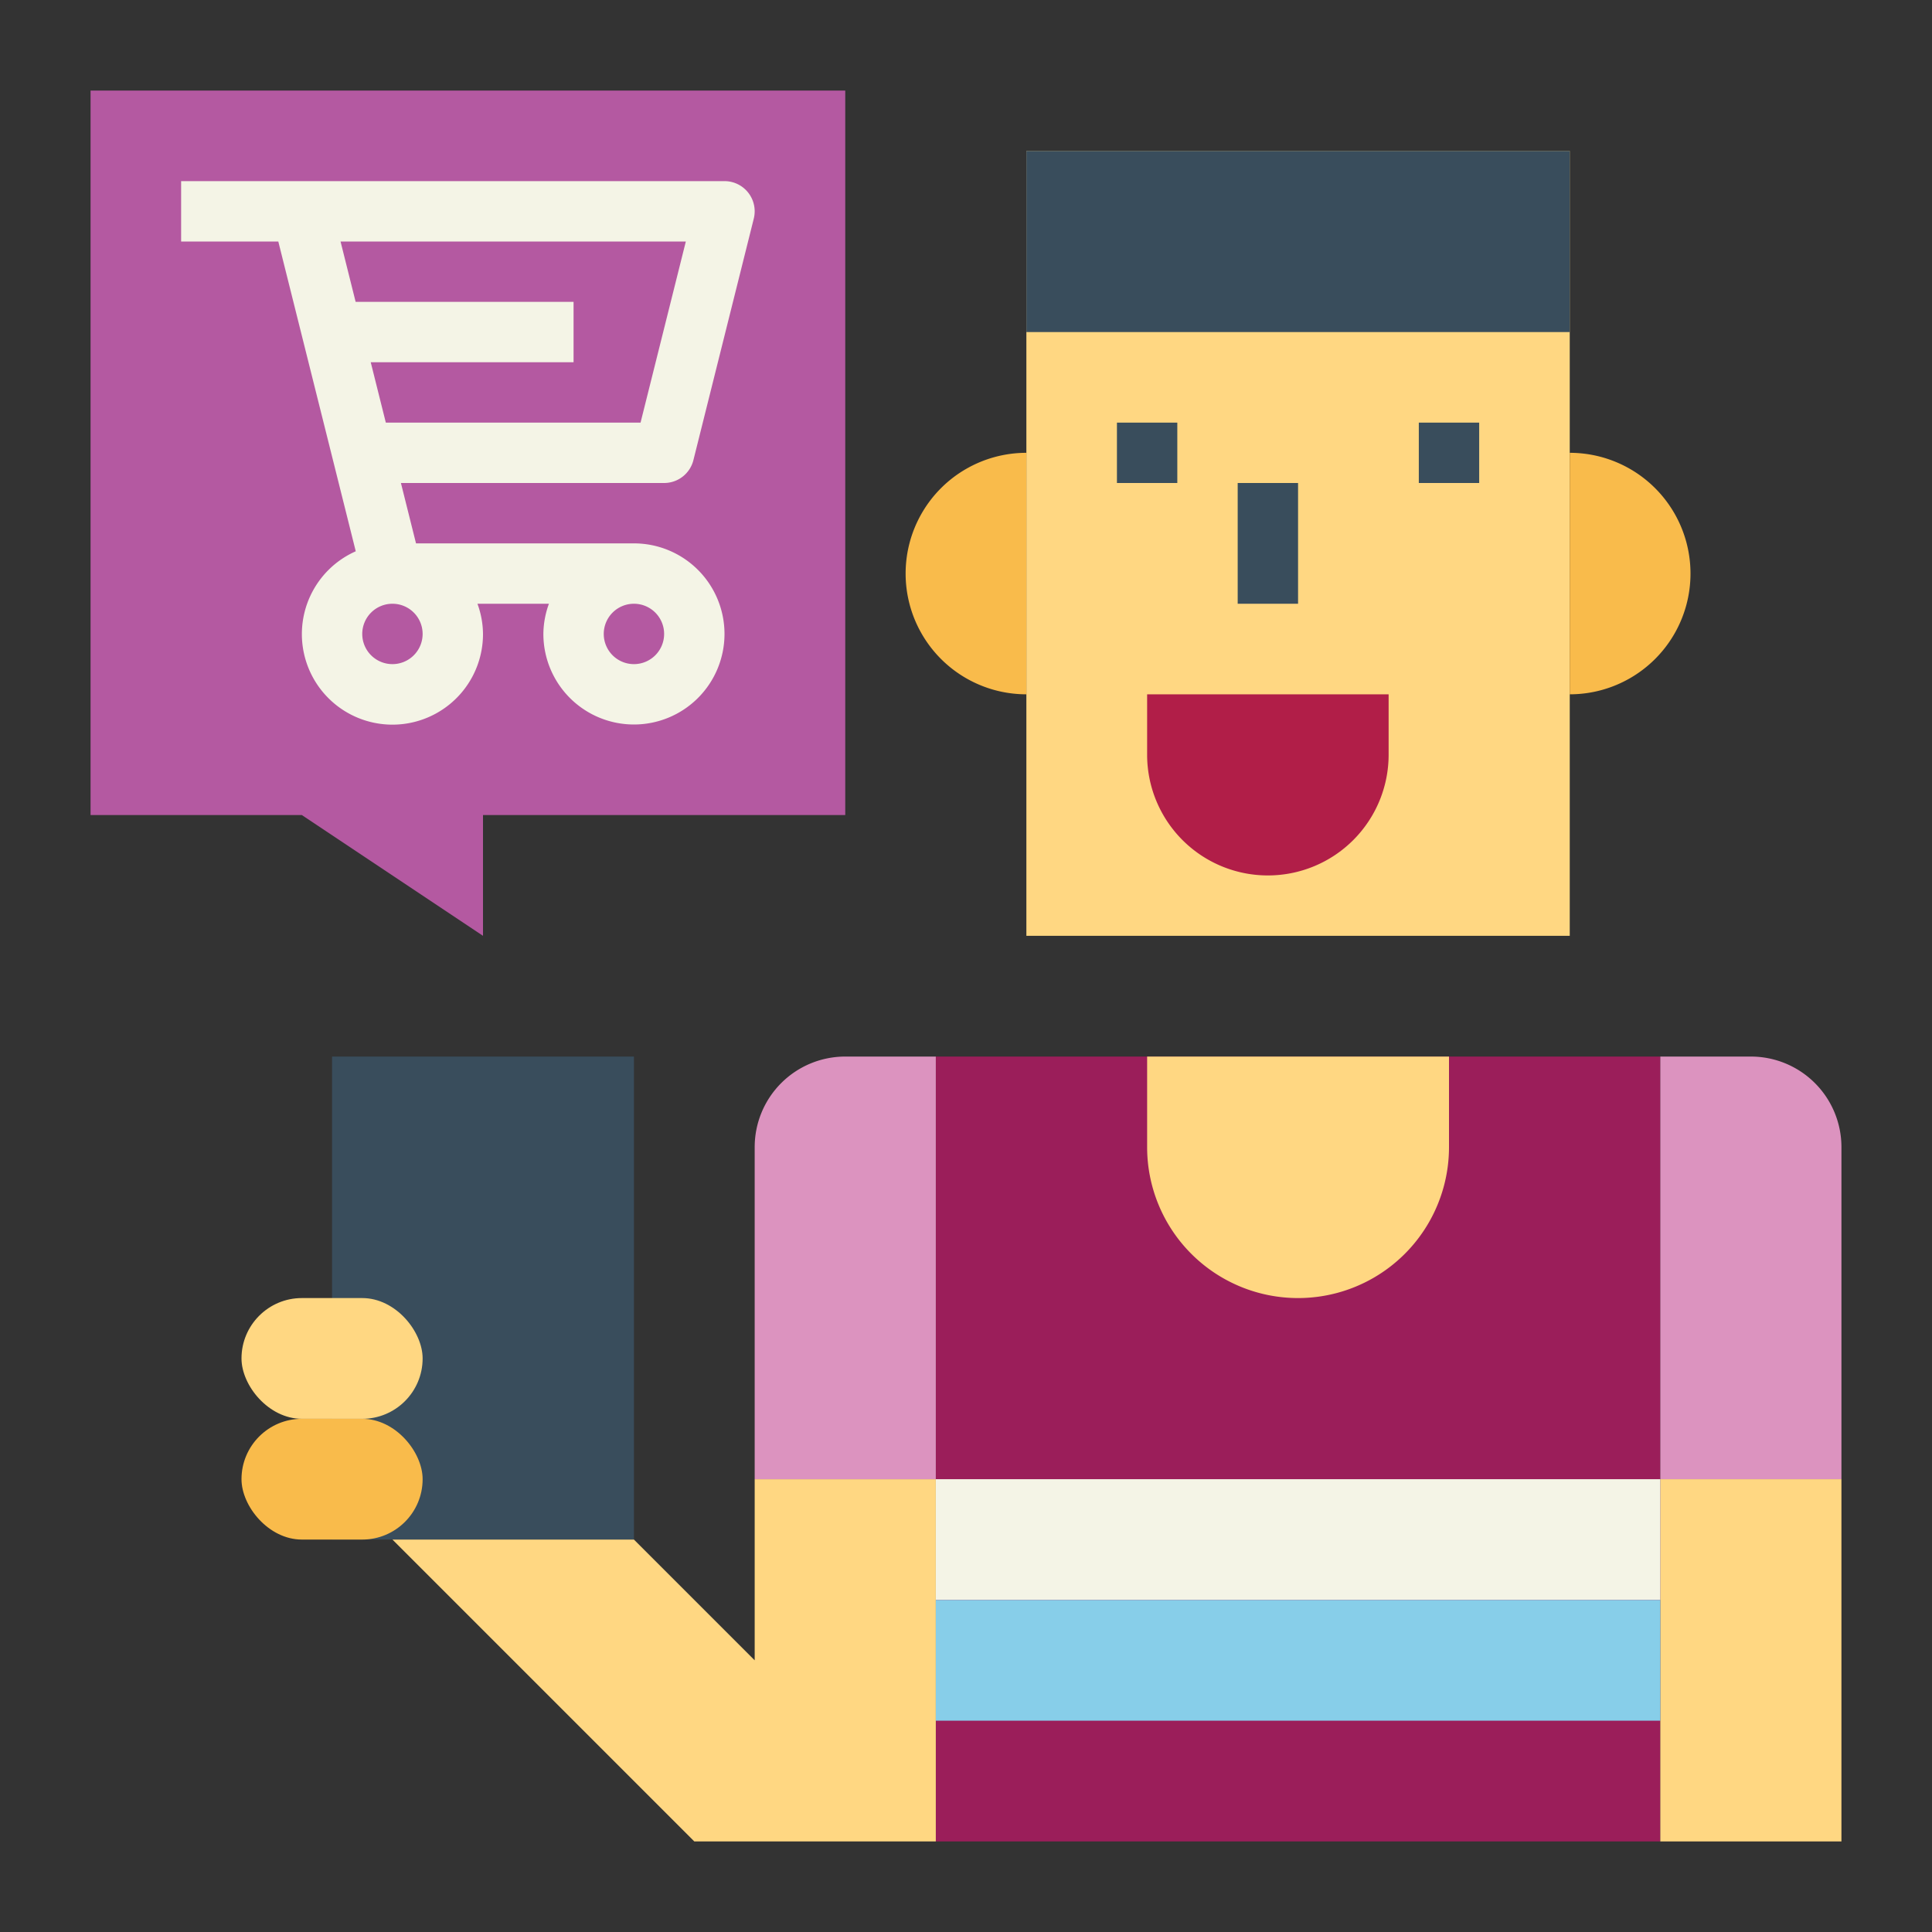 <svg height="512" viewBox="0 0 64 64" width="512" xmlns="http://www.w3.org/2000/svg"><rect x="0" y="0" width="64" height="64" fill="#333333" stroke="none"/><g id="flat"><path d="m31 35h24v26h-24z" fill="#9b1e5a"/><path d="m34 5h18v26h-18z" fill="#ffd782"/><g fill="#394d5c"><path d="m34 5h18v6h-18z"/><path d="m37 14h2v2h-2z"/><path d="m47 14h2v2h-2z"/></g><path d="m43 43a5 5 0 0 1 -5-5v-3h10v3a5 5 0 0 1 -5 5z" fill="#ffd782"/><path d="m34 23a4 4 0 0 1 0-8z" fill="#f9bb4b"/><path d="m52 15a4 4 0 0 1 0 8z" fill="#f9bb4b"/><path d="m55 35h6a0 0 0 0 1 0 0v14a0 0 0 0 1 0 0h-3a3 3 0 0 1 -3-3v-11a0 0 0 0 1 0 0z" fill="#dc93bf" transform="matrix(-1 0 0 -1 116 84)"/><path d="m55 49h6v12h-6z" fill="#ffd782" transform="matrix(-1 0 0 -1 116 110)"/><path d="m41 16h2v4h-2z" fill="#394d5c"/><path d="m38 23h8a0 0 0 0 1 0 0v2a4 4 0 0 1 -4 4 4 4 0 0 1 -4-4v-2a0 0 0 0 1 0 0z" fill="#b11e48"/><path d="m11 35h10v16h-10z" fill="#394d5c"/><path d="m25 49v6l-4-4h-8l10 10h8v-12z" fill="#ffd782"/><path d="m28 35h3a0 0 0 0 1 0 0v14a0 0 0 0 1 0 0h-6a0 0 0 0 1 0 0v-11a3 3 0 0 1 3-3z" fill="#dc93bf"/><path d="m3 3v24h7l6 4v-4h12v-24z" fill="#b459a1"/><path d="m22.97 15.242 2-8a1 1 0 0 0 -.97-1.242h-18v2h3.219l1.811 7.242.755 3.02a3 3 0 1 0 4.215 2.738 2.966 2.966 0 0 0 -.184-1h2.368a2.966 2.966 0 0 0 -.184 1 3 3 0 1 0 3-3h-7.219l-.5-2h8.719a1 1 0 0 0 .97-.758zm-8.97 5.758a1 1 0 1 1 -1-1 1 1 0 0 1 1 1zm8 0a1 1 0 1 1 -1-1 1 1 0 0 1 1 1zm-9.219-7-.5-2h6.719v-2h-7.219l-.5-2h11.438l-1.5 6z" fill="#f4f4e6"/><path d="m31 49h24v4h-24z" fill="#f4f4e6"/><path d="m31 53h24v4h-24z" fill="#87cee9"/><rect fill="#ffd782" height="4" rx="2" width="6" x="8" y="43"/><rect fill="#f9bb4b" height="4" rx="2" width="6" x="8" y="47"/></g></svg>